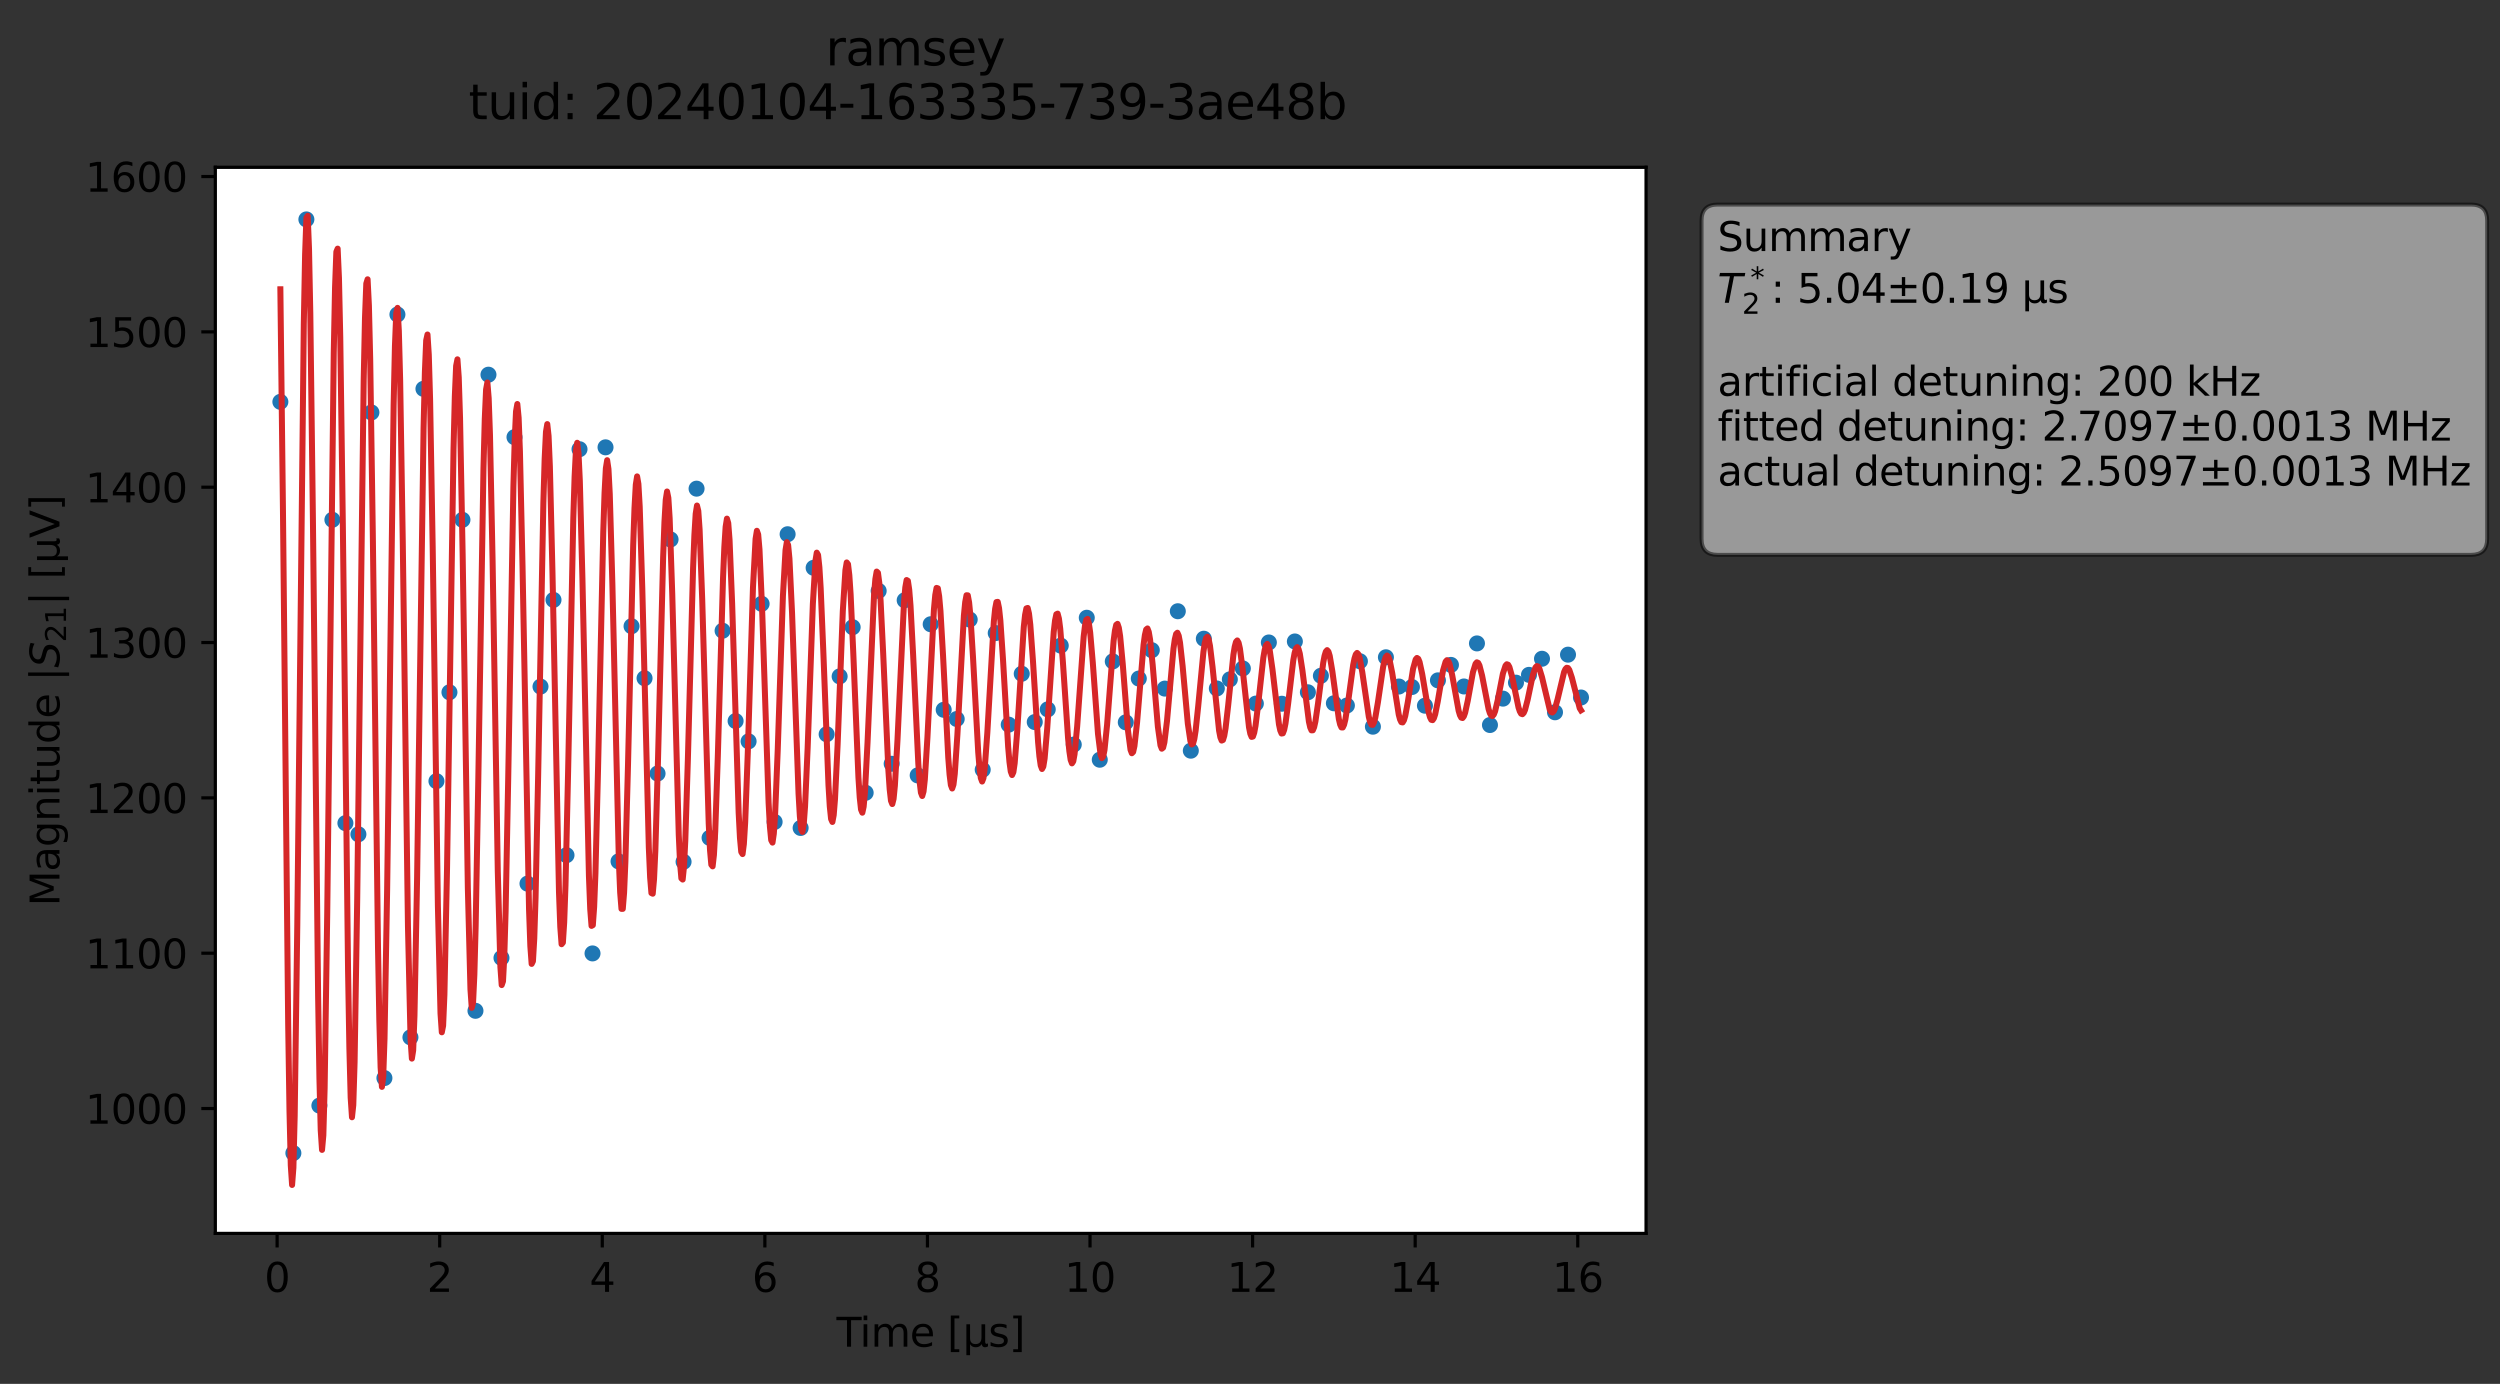 <?xml version="1.0" encoding="utf-8" standalone="no"?>
<!DOCTYPE svg PUBLIC "-//W3C//DTD SVG 1.1//EN"
  "http://www.w3.org/Graphics/SVG/1.1/DTD/svg11.dtd">
<svg xmlns:xlink="http://www.w3.org/1999/xlink" width="624.026pt" height="345.428pt" viewBox="0 0 624.026 345.428" xmlns="http://www.w3.org/2000/svg" version="1.1">
 <rect x="0" y="0" width="624.026" height="345.428" fill="#333333" stroke="none"/>
 <defs>
  <style type="text/css">*{stroke-linejoin: round; stroke-linecap: butt}</style>
 </defs>
 <g id="figure_1">
  <g id="patch_1">
   <path d="M 0 345.428 
L 624.026 345.428 
L 624.026 -0 
L 0 -0 
L 0 345.428 
z
" style="fill: none; opacity: 0"/>
  </g>
  <g id="axes_1">
   <g id="patch_2">
    <path d="M 53.75 307.872 
L 410.87 307.872 
L 410.87 41.76 
L 53.75 41.76 
z
" style="fill: #ffffff"/>
   </g>
   <g id="matplotlib.axis_1">
    <g id="xtick_1">
     <g id="line2d_1">
      <defs>
       <path id="m99782d165a" d="M 0 0 
L 0 3.5 
" style="stroke: #000000; stroke-width: 0.8"/>
      </defs>
      <g>
       <use xlink:href="#m99782d165a" x="69.171" y="307.872" style="stroke: #000000; stroke-width: 0.8"/>
      </g>
     </g>
     <g id="text_1">
      <!-- 0 -->
      <g transform="translate(65.99 322.47) scale(0.1 -0.1)">
       <defs>
        <path id="DejaVuSans-30" d="M 2034 4250 
Q 1547 4250 1301 3770 
Q 1056 3291 1056 2328 
Q 1056 1369 1301 889 
Q 1547 409 2034 409 
Q 2525 409 2770 889 
Q 3016 1369 3016 2328 
Q 3016 3291 2770 3770 
Q 2525 4250 2034 4250 
z
M 2034 4750 
Q 2819 4750 3233 4129 
Q 3647 3509 3647 2328 
Q 3647 1150 3233 529 
Q 2819 -91 2034 -91 
Q 1250 -91 836 529 
Q 422 1150 422 2328 
Q 422 3509 836 4129 
Q 1250 4750 2034 4750 
z
" transform="scale(0.016)"/>
       </defs>
       <use xlink:href="#DejaVuSans-30"/>
      </g>
     </g>
    </g>
    <g id="xtick_2">
     <g id="line2d_2">
      <g>
       <use xlink:href="#m99782d165a" x="109.753" y="307.872" style="stroke: #000000; stroke-width: 0.8"/>
      </g>
     </g>
     <g id="text_2">
      <!-- 2 -->
      <g transform="translate(106.572 322.47) scale(0.1 -0.1)">
       <defs>
        <path id="DejaVuSans-32" d="M 1228 531 
L 3431 531 
L 3431 0 
L 469 0 
L 469 531 
Q 828 903 1448 1529 
Q 2069 2156 2228 2338 
Q 2531 2678 2651 2914 
Q 2772 3150 2772 3378 
Q 2772 3750 2511 3984 
Q 2250 4219 1831 4219 
Q 1534 4219 1204 4116 
Q 875 4013 500 3803 
L 500 4441 
Q 881 4594 1212 4672 
Q 1544 4750 1819 4750 
Q 2544 4750 2975 4387 
Q 3406 4025 3406 3419 
Q 3406 3131 3298 2873 
Q 3191 2616 2906 2266 
Q 2828 2175 2409 1742 
Q 1991 1309 1228 531 
z
" transform="scale(0.016)"/>
       </defs>
       <use xlink:href="#DejaVuSans-32"/>
      </g>
     </g>
    </g>
    <g id="xtick_3">
     <g id="line2d_3">
      <g>
       <use xlink:href="#m99782d165a" x="150.335" y="307.872" style="stroke: #000000; stroke-width: 0.8"/>
      </g>
     </g>
     <g id="text_3">
      <!-- 4 -->
      <g transform="translate(147.153 322.47) scale(0.1 -0.1)">
       <defs>
        <path id="DejaVuSans-34" d="M 2419 4116 
L 825 1625 
L 2419 1625 
L 2419 4116 
z
M 2253 4666 
L 3047 4666 
L 3047 1625 
L 3713 1625 
L 3713 1100 
L 3047 1100 
L 3047 0 
L 2419 0 
L 2419 1100 
L 313 1100 
L 313 1709 
L 2253 4666 
z
" transform="scale(0.016)"/>
       </defs>
       <use xlink:href="#DejaVuSans-34"/>
      </g>
     </g>
    </g>
    <g id="xtick_4">
     <g id="line2d_4">
      <g>
       <use xlink:href="#m99782d165a" x="190.917" y="307.872" style="stroke: #000000; stroke-width: 0.8"/>
      </g>
     </g>
     <g id="text_4">
      <!-- 6 -->
      <g transform="translate(187.735 322.47) scale(0.1 -0.1)">
       <defs>
        <path id="DejaVuSans-36" d="M 2113 2584 
Q 1688 2584 1439 2293 
Q 1191 2003 1191 1497 
Q 1191 994 1439 701 
Q 1688 409 2113 409 
Q 2538 409 2786 701 
Q 3034 994 3034 1497 
Q 3034 2003 2786 2293 
Q 2538 2584 2113 2584 
z
M 3366 4563 
L 3366 3988 
Q 3128 4100 2886 4159 
Q 2644 4219 2406 4219 
Q 1781 4219 1451 3797 
Q 1122 3375 1075 2522 
Q 1259 2794 1537 2939 
Q 1816 3084 2150 3084 
Q 2853 3084 3261 2657 
Q 3669 2231 3669 1497 
Q 3669 778 3244 343 
Q 2819 -91 2113 -91 
Q 1303 -91 875 529 
Q 447 1150 447 2328 
Q 447 3434 972 4092 
Q 1497 4750 2381 4750 
Q 2619 4750 2861 4703 
Q 3103 4656 3366 4563 
z
" transform="scale(0.016)"/>
       </defs>
       <use xlink:href="#DejaVuSans-36"/>
      </g>
     </g>
    </g>
    <g id="xtick_5">
     <g id="line2d_5">
      <g>
       <use xlink:href="#m99782d165a" x="231.498" y="307.872" style="stroke: #000000; stroke-width: 0.8"/>
      </g>
     </g>
     <g id="text_5">
      <!-- 8 -->
      <g transform="translate(228.317 322.47) scale(0.1 -0.1)">
       <defs>
        <path id="DejaVuSans-38" d="M 2034 2216 
Q 1584 2216 1326 1975 
Q 1069 1734 1069 1313 
Q 1069 891 1326 650 
Q 1584 409 2034 409 
Q 2484 409 2743 651 
Q 3003 894 3003 1313 
Q 3003 1734 2745 1975 
Q 2488 2216 2034 2216 
z
M 1403 2484 
Q 997 2584 770 2862 
Q 544 3141 544 3541 
Q 544 4100 942 4425 
Q 1341 4750 2034 4750 
Q 2731 4750 3128 4425 
Q 3525 4100 3525 3541 
Q 3525 3141 3298 2862 
Q 3072 2584 2669 2484 
Q 3125 2378 3379 2068 
Q 3634 1759 3634 1313 
Q 3634 634 3220 271 
Q 2806 -91 2034 -91 
Q 1263 -91 848 271 
Q 434 634 434 1313 
Q 434 1759 690 2068 
Q 947 2378 1403 2484 
z
M 1172 3481 
Q 1172 3119 1398 2916 
Q 1625 2713 2034 2713 
Q 2441 2713 2670 2916 
Q 2900 3119 2900 3481 
Q 2900 3844 2670 4047 
Q 2441 4250 2034 4250 
Q 1625 4250 1398 4047 
Q 1172 3844 1172 3481 
z
" transform="scale(0.016)"/>
       </defs>
       <use xlink:href="#DejaVuSans-38"/>
      </g>
     </g>
    </g>
    <g id="xtick_6">
     <g id="line2d_6">
      <g>
       <use xlink:href="#m99782d165a" x="272.08" y="307.872" style="stroke: #000000; stroke-width: 0.8"/>
      </g>
     </g>
     <g id="text_6">
      <!-- 10 -->
      <g transform="translate(265.718 322.47) scale(0.1 -0.1)">
       <defs>
        <path id="DejaVuSans-31" d="M 794 531 
L 1825 531 
L 1825 4091 
L 703 3866 
L 703 4441 
L 1819 4666 
L 2450 4666 
L 2450 531 
L 3481 531 
L 3481 0 
L 794 0 
L 794 531 
z
" transform="scale(0.016)"/>
       </defs>
       <use xlink:href="#DejaVuSans-31"/>
       <use xlink:href="#DejaVuSans-30" x="63.623"/>
      </g>
     </g>
    </g>
    <g id="xtick_7">
     <g id="line2d_7">
      <g>
       <use xlink:href="#m99782d165a" x="312.662" y="307.872" style="stroke: #000000; stroke-width: 0.8"/>
      </g>
     </g>
     <g id="text_7">
      <!-- 12 -->
      <g transform="translate(306.3 322.47) scale(0.1 -0.1)">
       <use xlink:href="#DejaVuSans-31"/>
       <use xlink:href="#DejaVuSans-32" x="63.623"/>
      </g>
     </g>
    </g>
    <g id="xtick_8">
     <g id="line2d_8">
      <g>
       <use xlink:href="#m99782d165a" x="353.244" y="307.872" style="stroke: #000000; stroke-width: 0.8"/>
      </g>
     </g>
     <g id="text_8">
      <!-- 14 -->
      <g transform="translate(346.881 322.47) scale(0.1 -0.1)">
       <use xlink:href="#DejaVuSans-31"/>
       <use xlink:href="#DejaVuSans-34" x="63.623"/>
      </g>
     </g>
    </g>
    <g id="xtick_9">
     <g id="line2d_9">
      <g>
       <use xlink:href="#m99782d165a" x="393.826" y="307.872" style="stroke: #000000; stroke-width: 0.8"/>
      </g>
     </g>
     <g id="text_9">
      <!-- 16 -->
      <g transform="translate(387.463 322.47) scale(0.1 -0.1)">
       <use xlink:href="#DejaVuSans-31"/>
       <use xlink:href="#DejaVuSans-36" x="63.623"/>
      </g>
     </g>
    </g>
    <g id="text_10">
     <!-- Time [μs] -->
     <g transform="translate(208.8 336.149) scale(0.1 -0.1)">
      <defs>
       <path id="DejaVuSans-54" d="M -19 4666 
L 3928 4666 
L 3928 4134 
L 2272 4134 
L 2272 0 
L 1638 0 
L 1638 4134 
L -19 4134 
L -19 4666 
z
" transform="scale(0.016)"/>
       <path id="DejaVuSans-69" d="M 603 3500 
L 1178 3500 
L 1178 0 
L 603 0 
L 603 3500 
z
M 603 4863 
L 1178 4863 
L 1178 4134 
L 603 4134 
L 603 4863 
z
" transform="scale(0.016)"/>
       <path id="DejaVuSans-6d" d="M 3328 2828 
Q 3544 3216 3844 3400 
Q 4144 3584 4550 3584 
Q 5097 3584 5394 3201 
Q 5691 2819 5691 2113 
L 5691 0 
L 5113 0 
L 5113 2094 
Q 5113 2597 4934 2840 
Q 4756 3084 4391 3084 
Q 3944 3084 3684 2787 
Q 3425 2491 3425 1978 
L 3425 0 
L 2847 0 
L 2847 2094 
Q 2847 2600 2669 2842 
Q 2491 3084 2119 3084 
Q 1678 3084 1418 2786 
Q 1159 2488 1159 1978 
L 1159 0 
L 581 0 
L 581 3500 
L 1159 3500 
L 1159 2956 
Q 1356 3278 1631 3431 
Q 1906 3584 2284 3584 
Q 2666 3584 2933 3390 
Q 3200 3197 3328 2828 
z
" transform="scale(0.016)"/>
       <path id="DejaVuSans-65" d="M 3597 1894 
L 3597 1613 
L 953 1613 
Q 991 1019 1311 708 
Q 1631 397 2203 397 
Q 2534 397 2845 478 
Q 3156 559 3463 722 
L 3463 178 
Q 3153 47 2828 -22 
Q 2503 -91 2169 -91 
Q 1331 -91 842 396 
Q 353 884 353 1716 
Q 353 2575 817 3079 
Q 1281 3584 2069 3584 
Q 2775 3584 3186 3129 
Q 3597 2675 3597 1894 
z
M 3022 2063 
Q 3016 2534 2758 2815 
Q 2500 3097 2075 3097 
Q 1594 3097 1305 2825 
Q 1016 2553 972 2059 
L 3022 2063 
z
" transform="scale(0.016)"/>
       <path id="DejaVuSans-20" transform="scale(0.016)"/>
       <path id="DejaVuSans-5b" d="M 550 4863 
L 1875 4863 
L 1875 4416 
L 1125 4416 
L 1125 -397 
L 1875 -397 
L 1875 -844 
L 550 -844 
L 550 4863 
z
" transform="scale(0.016)"/>
       <path id="DejaVuSans-3bc" d="M 544 -1331 
L 544 3500 
L 1119 3500 
L 1119 1325 
Q 1119 872 1334 640 
Q 1550 409 1972 409 
Q 2434 409 2667 671 
Q 2900 934 2900 1459 
L 2900 3500 
L 3475 3500 
L 3475 806 
Q 3475 619 3529 530 
Q 3584 441 3700 441 
Q 3728 441 3778 458 
Q 3828 475 3916 513 
L 3916 50 
Q 3788 -22 3673 -56 
Q 3559 -91 3450 -91 
Q 3234 -91 3106 31 
Q 2978 153 2931 403 
Q 2775 156 2548 32 
Q 2322 -91 2016 -91 
Q 1697 -91 1473 31 
Q 1250 153 1119 397 
L 1119 -1331 
L 544 -1331 
z
" transform="scale(0.016)"/>
       <path id="DejaVuSans-73" d="M 2834 3397 
L 2834 2853 
Q 2591 2978 2328 3040 
Q 2066 3103 1784 3103 
Q 1356 3103 1142 2972 
Q 928 2841 928 2578 
Q 928 2378 1081 2264 
Q 1234 2150 1697 2047 
L 1894 2003 
Q 2506 1872 2764 1633 
Q 3022 1394 3022 966 
Q 3022 478 2636 193 
Q 2250 -91 1575 -91 
Q 1294 -91 989 -36 
Q 684 19 347 128 
L 347 722 
Q 666 556 975 473 
Q 1284 391 1588 391 
Q 1994 391 2212 530 
Q 2431 669 2431 922 
Q 2431 1156 2273 1281 
Q 2116 1406 1581 1522 
L 1381 1569 
Q 847 1681 609 1914 
Q 372 2147 372 2553 
Q 372 3047 722 3315 
Q 1072 3584 1716 3584 
Q 2034 3584 2315 3537 
Q 2597 3491 2834 3397 
z
" transform="scale(0.016)"/>
       <path id="DejaVuSans-5d" d="M 1947 4863 
L 1947 -844 
L 622 -844 
L 622 -397 
L 1369 -397 
L 1369 4416 
L 622 4416 
L 622 4863 
L 1947 4863 
z
" transform="scale(0.016)"/>
      </defs>
      <use xlink:href="#DejaVuSans-54"/>
      <use xlink:href="#DejaVuSans-69" x="57.959"/>
      <use xlink:href="#DejaVuSans-6d" x="85.742"/>
      <use xlink:href="#DejaVuSans-65" x="183.154"/>
      <use xlink:href="#DejaVuSans-20" x="244.678"/>
      <use xlink:href="#DejaVuSans-5b" x="276.465"/>
      <use xlink:href="#DejaVuSans-3bc" x="315.479"/>
      <use xlink:href="#DejaVuSans-73" x="379.102"/>
      <use xlink:href="#DejaVuSans-5d" x="431.201"/>
     </g>
    </g>
   </g>
   <g id="matplotlib.axis_2">
    <g id="ytick_1">
     <g id="line2d_10">
      <defs>
       <path id="m25437060c1" d="M 0 0 
L -3.5 0 
" style="stroke: #000000; stroke-width: 0.8"/>
      </defs>
      <g>
       <use xlink:href="#m25437060c1" x="53.75" y="276.7" style="stroke: #000000; stroke-width: 0.8"/>
      </g>
     </g>
     <g id="text_11">
      <!-- 1000 -->
      <g transform="translate(21.3 280.499) scale(0.1 -0.1)">
       <use xlink:href="#DejaVuSans-31"/>
       <use xlink:href="#DejaVuSans-30" x="63.623"/>
       <use xlink:href="#DejaVuSans-30" x="127.246"/>
       <use xlink:href="#DejaVuSans-30" x="190.869"/>
      </g>
     </g>
    </g>
    <g id="ytick_2">
     <g id="line2d_11">
      <g>
       <use xlink:href="#m25437060c1" x="53.75" y="237.927" style="stroke: #000000; stroke-width: 0.8"/>
      </g>
     </g>
     <g id="text_12">
      <!-- 1100 -->
      <g transform="translate(21.3 241.727) scale(0.1 -0.1)">
       <use xlink:href="#DejaVuSans-31"/>
       <use xlink:href="#DejaVuSans-31" x="63.623"/>
       <use xlink:href="#DejaVuSans-30" x="127.246"/>
       <use xlink:href="#DejaVuSans-30" x="190.869"/>
      </g>
     </g>
    </g>
    <g id="ytick_3">
     <g id="line2d_12">
      <g>
       <use xlink:href="#m25437060c1" x="53.75" y="199.155" style="stroke: #000000; stroke-width: 0.8"/>
      </g>
     </g>
     <g id="text_13">
      <!-- 1200 -->
      <g transform="translate(21.3 202.954) scale(0.1 -0.1)">
       <use xlink:href="#DejaVuSans-31"/>
       <use xlink:href="#DejaVuSans-32" x="63.623"/>
       <use xlink:href="#DejaVuSans-30" x="127.246"/>
       <use xlink:href="#DejaVuSans-30" x="190.869"/>
      </g>
     </g>
    </g>
    <g id="ytick_4">
     <g id="line2d_13">
      <g>
       <use xlink:href="#m25437060c1" x="53.75" y="160.382" style="stroke: #000000; stroke-width: 0.8"/>
      </g>
     </g>
     <g id="text_14">
      <!-- 1300 -->
      <g transform="translate(21.3 164.182) scale(0.1 -0.1)">
       <defs>
        <path id="DejaVuSans-33" d="M 2597 2516 
Q 3050 2419 3304 2112 
Q 3559 1806 3559 1356 
Q 3559 666 3084 287 
Q 2609 -91 1734 -91 
Q 1441 -91 1130 -33 
Q 819 25 488 141 
L 488 750 
Q 750 597 1062 519 
Q 1375 441 1716 441 
Q 2309 441 2620 675 
Q 2931 909 2931 1356 
Q 2931 1769 2642 2001 
Q 2353 2234 1838 2234 
L 1294 2234 
L 1294 2753 
L 1863 2753 
Q 2328 2753 2575 2939 
Q 2822 3125 2822 3475 
Q 2822 3834 2567 4026 
Q 2313 4219 1838 4219 
Q 1578 4219 1281 4162 
Q 984 4106 628 3988 
L 628 4550 
Q 988 4650 1302 4700 
Q 1616 4750 1894 4750 
Q 2613 4750 3031 4423 
Q 3450 4097 3450 3541 
Q 3450 3153 3228 2886 
Q 3006 2619 2597 2516 
z
" transform="scale(0.016)"/>
       </defs>
       <use xlink:href="#DejaVuSans-31"/>
       <use xlink:href="#DejaVuSans-33" x="63.623"/>
       <use xlink:href="#DejaVuSans-30" x="127.246"/>
       <use xlink:href="#DejaVuSans-30" x="190.869"/>
      </g>
     </g>
    </g>
    <g id="ytick_5">
     <g id="line2d_14">
      <g>
       <use xlink:href="#m25437060c1" x="53.75" y="121.61" style="stroke: #000000; stroke-width: 0.8"/>
      </g>
     </g>
     <g id="text_15">
      <!-- 1400 -->
      <g transform="translate(21.3 125.409) scale(0.1 -0.1)">
       <use xlink:href="#DejaVuSans-31"/>
       <use xlink:href="#DejaVuSans-34" x="63.623"/>
       <use xlink:href="#DejaVuSans-30" x="127.246"/>
       <use xlink:href="#DejaVuSans-30" x="190.869"/>
      </g>
     </g>
    </g>
    <g id="ytick_6">
     <g id="line2d_15">
      <g>
       <use xlink:href="#m25437060c1" x="53.75" y="82.837" style="stroke: #000000; stroke-width: 0.8"/>
      </g>
     </g>
     <g id="text_16">
      <!-- 1500 -->
      <g transform="translate(21.3 86.637) scale(0.1 -0.1)">
       <defs>
        <path id="DejaVuSans-35" d="M 691 4666 
L 3169 4666 
L 3169 4134 
L 1269 4134 
L 1269 2991 
Q 1406 3038 1543 3061 
Q 1681 3084 1819 3084 
Q 2600 3084 3056 2656 
Q 3513 2228 3513 1497 
Q 3513 744 3044 326 
Q 2575 -91 1722 -91 
Q 1428 -91 1123 -41 
Q 819 9 494 109 
L 494 744 
Q 775 591 1075 516 
Q 1375 441 1709 441 
Q 2250 441 2565 725 
Q 2881 1009 2881 1497 
Q 2881 1984 2565 2268 
Q 2250 2553 1709 2553 
Q 1456 2553 1204 2497 
Q 953 2441 691 2322 
L 691 4666 
z
" transform="scale(0.016)"/>
       </defs>
       <use xlink:href="#DejaVuSans-31"/>
       <use xlink:href="#DejaVuSans-35" x="63.623"/>
       <use xlink:href="#DejaVuSans-30" x="127.246"/>
       <use xlink:href="#DejaVuSans-30" x="190.869"/>
      </g>
     </g>
    </g>
    <g id="ytick_7">
     <g id="line2d_16">
      <g>
       <use xlink:href="#m25437060c1" x="53.75" y="44.065" style="stroke: #000000; stroke-width: 0.8"/>
      </g>
     </g>
     <g id="text_17">
      <!-- 1600 -->
      <g transform="translate(21.3 47.864) scale(0.1 -0.1)">
       <use xlink:href="#DejaVuSans-31"/>
       <use xlink:href="#DejaVuSans-36" x="63.623"/>
       <use xlink:href="#DejaVuSans-30" x="127.246"/>
       <use xlink:href="#DejaVuSans-30" x="190.869"/>
      </g>
     </g>
    </g>
    <g id="text_18">
     <!-- Magnitude |$S_{21}|$ [μV] -->
     <g transform="translate(14.9 226.166) rotate(-90) scale(0.1 -0.1)">
      <defs>
       <path id="DejaVuSans-4d" d="M 628 4666 
L 1569 4666 
L 2759 1491 
L 3956 4666 
L 4897 4666 
L 4897 0 
L 4281 0 
L 4281 4097 
L 3078 897 
L 2444 897 
L 1241 4097 
L 1241 0 
L 628 0 
L 628 4666 
z
" transform="scale(0.016)"/>
       <path id="DejaVuSans-61" d="M 2194 1759 
Q 1497 1759 1228 1600 
Q 959 1441 959 1056 
Q 959 750 1161 570 
Q 1363 391 1709 391 
Q 2188 391 2477 730 
Q 2766 1069 2766 1631 
L 2766 1759 
L 2194 1759 
z
M 3341 1997 
L 3341 0 
L 2766 0 
L 2766 531 
Q 2569 213 2275 61 
Q 1981 -91 1556 -91 
Q 1019 -91 701 211 
Q 384 513 384 1019 
Q 384 1609 779 1909 
Q 1175 2209 1959 2209 
L 2766 2209 
L 2766 2266 
Q 2766 2663 2505 2880 
Q 2244 3097 1772 3097 
Q 1472 3097 1187 3025 
Q 903 2953 641 2809 
L 641 3341 
Q 956 3463 1253 3523 
Q 1550 3584 1831 3584 
Q 2591 3584 2966 3190 
Q 3341 2797 3341 1997 
z
" transform="scale(0.016)"/>
       <path id="DejaVuSans-67" d="M 2906 1791 
Q 2906 2416 2648 2759 
Q 2391 3103 1925 3103 
Q 1463 3103 1205 2759 
Q 947 2416 947 1791 
Q 947 1169 1205 825 
Q 1463 481 1925 481 
Q 2391 481 2648 825 
Q 2906 1169 2906 1791 
z
M 3481 434 
Q 3481 -459 3084 -895 
Q 2688 -1331 1869 -1331 
Q 1566 -1331 1297 -1286 
Q 1028 -1241 775 -1147 
L 775 -588 
Q 1028 -725 1275 -790 
Q 1522 -856 1778 -856 
Q 2344 -856 2625 -561 
Q 2906 -266 2906 331 
L 2906 616 
Q 2728 306 2450 153 
Q 2172 0 1784 0 
Q 1141 0 747 490 
Q 353 981 353 1791 
Q 353 2603 747 3093 
Q 1141 3584 1784 3584 
Q 2172 3584 2450 3431 
Q 2728 3278 2906 2969 
L 2906 3500 
L 3481 3500 
L 3481 434 
z
" transform="scale(0.016)"/>
       <path id="DejaVuSans-6e" d="M 3513 2113 
L 3513 0 
L 2938 0 
L 2938 2094 
Q 2938 2591 2744 2837 
Q 2550 3084 2163 3084 
Q 1697 3084 1428 2787 
Q 1159 2491 1159 1978 
L 1159 0 
L 581 0 
L 581 3500 
L 1159 3500 
L 1159 2956 
Q 1366 3272 1645 3428 
Q 1925 3584 2291 3584 
Q 2894 3584 3203 3211 
Q 3513 2838 3513 2113 
z
" transform="scale(0.016)"/>
       <path id="DejaVuSans-74" d="M 1172 4494 
L 1172 3500 
L 2356 3500 
L 2356 3053 
L 1172 3053 
L 1172 1153 
Q 1172 725 1289 603 
Q 1406 481 1766 481 
L 2356 481 
L 2356 0 
L 1766 0 
Q 1100 0 847 248 
Q 594 497 594 1153 
L 594 3053 
L 172 3053 
L 172 3500 
L 594 3500 
L 594 4494 
L 1172 4494 
z
" transform="scale(0.016)"/>
       <path id="DejaVuSans-75" d="M 544 1381 
L 544 3500 
L 1119 3500 
L 1119 1403 
Q 1119 906 1312 657 
Q 1506 409 1894 409 
Q 2359 409 2629 706 
Q 2900 1003 2900 1516 
L 2900 3500 
L 3475 3500 
L 3475 0 
L 2900 0 
L 2900 538 
Q 2691 219 2414 64 
Q 2138 -91 1772 -91 
Q 1169 -91 856 284 
Q 544 659 544 1381 
z
M 1991 3584 
L 1991 3584 
z
" transform="scale(0.016)"/>
       <path id="DejaVuSans-64" d="M 2906 2969 
L 2906 4863 
L 3481 4863 
L 3481 0 
L 2906 0 
L 2906 525 
Q 2725 213 2448 61 
Q 2172 -91 1784 -91 
Q 1150 -91 751 415 
Q 353 922 353 1747 
Q 353 2572 751 3078 
Q 1150 3584 1784 3584 
Q 2172 3584 2448 3432 
Q 2725 3281 2906 2969 
z
M 947 1747 
Q 947 1113 1208 752 
Q 1469 391 1925 391 
Q 2381 391 2643 752 
Q 2906 1113 2906 1747 
Q 2906 2381 2643 2742 
Q 2381 3103 1925 3103 
Q 1469 3103 1208 2742 
Q 947 2381 947 1747 
z
" transform="scale(0.016)"/>
       <path id="DejaVuSans-7c" d="M 1344 4891 
L 1344 -1509 
L 813 -1509 
L 813 4891 
L 1344 4891 
z
" transform="scale(0.016)"/>
       <path id="DejaVuSans-Oblique-53" d="M 3859 4513 
L 3738 3897 
Q 3422 4066 3111 4152 
Q 2800 4238 2509 4238 
Q 1944 4238 1609 3991 
Q 1275 3744 1275 3334 
Q 1275 3109 1398 2989 
Q 1522 2869 2034 2731 
L 2413 2638 
Q 3053 2472 3303 2217 
Q 3553 1963 3553 1503 
Q 3553 797 2998 353 
Q 2444 -91 1538 -91 
Q 1166 -91 791 -17 
Q 416 56 38 206 
L 166 856 
Q 513 641 861 531 
Q 1209 422 1556 422 
Q 2147 422 2503 684 
Q 2859 947 2859 1369 
Q 2859 1650 2717 1795 
Q 2575 1941 2106 2059 
L 1728 2156 
Q 1081 2325 845 2545 
Q 609 2766 609 3163 
Q 609 3859 1145 4304 
Q 1681 4750 2541 4750 
Q 2875 4750 3203 4690 
Q 3531 4631 3859 4513 
z
" transform="scale(0.016)"/>
       <path id="DejaVuSans-56" d="M 1831 0 
L 50 4666 
L 709 4666 
L 2188 738 
L 3669 4666 
L 4325 4666 
L 2547 0 
L 1831 0 
z
" transform="scale(0.016)"/>
      </defs>
      <use xlink:href="#DejaVuSans-4d" transform="translate(0 0.578)"/>
      <use xlink:href="#DejaVuSans-61" transform="translate(86.279 0.578)"/>
      <use xlink:href="#DejaVuSans-67" transform="translate(147.559 0.578)"/>
      <use xlink:href="#DejaVuSans-6e" transform="translate(211.035 0.578)"/>
      <use xlink:href="#DejaVuSans-69" transform="translate(274.414 0.578)"/>
      <use xlink:href="#DejaVuSans-74" transform="translate(302.197 0.578)"/>
      <use xlink:href="#DejaVuSans-75" transform="translate(341.406 0.578)"/>
      <use xlink:href="#DejaVuSans-64" transform="translate(404.785 0.578)"/>
      <use xlink:href="#DejaVuSans-65" transform="translate(468.262 0.578)"/>
      <use xlink:href="#DejaVuSans-20" transform="translate(529.785 0.578)"/>
      <use xlink:href="#DejaVuSans-7c" transform="translate(561.572 0.578)"/>
      <use xlink:href="#DejaVuSans-Oblique-53" transform="translate(595.264 0.578)"/>
      <use xlink:href="#DejaVuSans-32" transform="translate(658.74 -15.828) scale(0.7)"/>
      <use xlink:href="#DejaVuSans-31" transform="translate(703.276 -15.828) scale(0.7)"/>
      <use xlink:href="#DejaVuSans-7c" transform="translate(750.547 0.578)"/>
      <use xlink:href="#DejaVuSans-20" transform="translate(784.238 0.578)"/>
      <use xlink:href="#DejaVuSans-5b" transform="translate(816.025 0.578)"/>
      <use xlink:href="#DejaVuSans-3bc" transform="translate(855.039 0.578)"/>
      <use xlink:href="#DejaVuSans-56" transform="translate(918.662 0.578)"/>
      <use xlink:href="#DejaVuSans-5d" transform="translate(987.07 0.578)"/>
     </g>
    </g>
   </g>
   <g id="line2d_17">
    <defs>
     <path id="m5f82c9dcc5" d="M 0 1.5 
C 0.398 1.5 0.779 1.342 1.061 1.061 
C 1.342 0.779 1.5 0.398 1.5 0 
C 1.5 -0.398 1.342 -0.779 1.061 -1.061 
C 0.779 -1.342 0.398 -1.5 0 -1.5 
C -0.398 -1.5 -0.779 -1.342 -1.061 -1.061 
C -1.342 -0.779 -1.5 -0.398 -1.5 0 
C -1.5 0.398 -1.342 0.779 -1.061 1.061 
C -0.779 1.342 -0.398 1.5 0 1.5 
z
" style="stroke: #1f77b4"/>
    </defs>
    <g clip-path="url(#p330e702e69)">
     <use xlink:href="#m5f82c9dcc5" x="69.983" y="100.304" style="fill: #1f77b4; stroke: #1f77b4"/>
     <use xlink:href="#m5f82c9dcc5" x="73.229" y="287.826" style="fill: #1f77b4; stroke: #1f77b4"/>
     <use xlink:href="#m5f82c9dcc5" x="76.476" y="54.769" style="fill: #1f77b4; stroke: #1f77b4"/>
     <use xlink:href="#m5f82c9dcc5" x="79.722" y="275.968" style="fill: #1f77b4; stroke: #1f77b4"/>
     <use xlink:href="#m5f82c9dcc5" x="82.969" y="129.742" style="fill: #1f77b4; stroke: #1f77b4"/>
     <use xlink:href="#m5f82c9dcc5" x="86.215" y="205.462" style="fill: #1f77b4; stroke: #1f77b4"/>
     <use xlink:href="#m5f82c9dcc5" x="89.462" y="208.248" style="fill: #1f77b4; stroke: #1f77b4"/>
     <use xlink:href="#m5f82c9dcc5" x="92.709" y="102.953" style="fill: #1f77b4; stroke: #1f77b4"/>
     <use xlink:href="#m5f82c9dcc5" x="95.955" y="269.099" style="fill: #1f77b4; stroke: #1f77b4"/>
     <use xlink:href="#m5f82c9dcc5" x="99.202" y="78.501" style="fill: #1f77b4; stroke: #1f77b4"/>
     <use xlink:href="#m5f82c9dcc5" x="102.448" y="258.934" style="fill: #1f77b4; stroke: #1f77b4"/>
     <use xlink:href="#m5f82c9dcc5" x="105.695" y="97.057" style="fill: #1f77b4; stroke: #1f77b4"/>
     <use xlink:href="#m5f82c9dcc5" x="108.941" y="194.984" style="fill: #1f77b4; stroke: #1f77b4"/>
     <use xlink:href="#m5f82c9dcc5" x="112.188" y="172.802" style="fill: #1f77b4; stroke: #1f77b4"/>
     <use xlink:href="#m5f82c9dcc5" x="115.434" y="129.756" style="fill: #1f77b4; stroke: #1f77b4"/>
     <use xlink:href="#m5f82c9dcc5" x="118.681" y="252.308" style="fill: #1f77b4; stroke: #1f77b4"/>
     <use xlink:href="#m5f82c9dcc5" x="121.927" y="93.528" style="fill: #1f77b4; stroke: #1f77b4"/>
     <use xlink:href="#m5f82c9dcc5" x="125.174" y="239.109" style="fill: #1f77b4; stroke: #1f77b4"/>
     <use xlink:href="#m5f82c9dcc5" x="128.421" y="109.121" style="fill: #1f77b4; stroke: #1f77b4"/>
     <use xlink:href="#m5f82c9dcc5" x="131.667" y="220.564" style="fill: #1f77b4; stroke: #1f77b4"/>
     <use xlink:href="#m5f82c9dcc5" x="134.914" y="171.381" style="fill: #1f77b4; stroke: #1f77b4"/>
     <use xlink:href="#m5f82c9dcc5" x="138.16" y="149.74" style="fill: #1f77b4; stroke: #1f77b4"/>
     <use xlink:href="#m5f82c9dcc5" x="141.407" y="213.462" style="fill: #1f77b4; stroke: #1f77b4"/>
     <use xlink:href="#m5f82c9dcc5" x="144.653" y="112.128" style="fill: #1f77b4; stroke: #1f77b4"/>
     <use xlink:href="#m5f82c9dcc5" x="147.9" y="237.984" style="fill: #1f77b4; stroke: #1f77b4"/>
     <use xlink:href="#m5f82c9dcc5" x="151.146" y="111.657" style="fill: #1f77b4; stroke: #1f77b4"/>
     <use xlink:href="#m5f82c9dcc5" x="154.393" y="215.007" style="fill: #1f77b4; stroke: #1f77b4"/>
     <use xlink:href="#m5f82c9dcc5" x="157.639" y="156.312" style="fill: #1f77b4; stroke: #1f77b4"/>
     <use xlink:href="#m5f82c9dcc5" x="160.886" y="169.295" style="fill: #1f77b4; stroke: #1f77b4"/>
     <use xlink:href="#m5f82c9dcc5" x="164.133" y="193.084" style="fill: #1f77b4; stroke: #1f77b4"/>
     <use xlink:href="#m5f82c9dcc5" x="167.379" y="134.653" style="fill: #1f77b4; stroke: #1f77b4"/>
     <use xlink:href="#m5f82c9dcc5" x="170.626" y="215.11" style="fill: #1f77b4; stroke: #1f77b4"/>
     <use xlink:href="#m5f82c9dcc5" x="173.872" y="121.975" style="fill: #1f77b4; stroke: #1f77b4"/>
     <use xlink:href="#m5f82c9dcc5" x="177.119" y="209.136" style="fill: #1f77b4; stroke: #1f77b4"/>
     <use xlink:href="#m5f82c9dcc5" x="180.365" y="157.437" style="fill: #1f77b4; stroke: #1f77b4"/>
     <use xlink:href="#m5f82c9dcc5" x="183.612" y="179.977" style="fill: #1f77b4; stroke: #1f77b4"/>
     <use xlink:href="#m5f82c9dcc5" x="186.858" y="185.048" style="fill: #1f77b4; stroke: #1f77b4"/>
     <use xlink:href="#m5f82c9dcc5" x="190.105" y="150.722" style="fill: #1f77b4; stroke: #1f77b4"/>
     <use xlink:href="#m5f82c9dcc5" x="193.351" y="205.161" style="fill: #1f77b4; stroke: #1f77b4"/>
     <use xlink:href="#m5f82c9dcc5" x="196.598" y="133.351" style="fill: #1f77b4; stroke: #1f77b4"/>
     <use xlink:href="#m5f82c9dcc5" x="199.845" y="206.667" style="fill: #1f77b4; stroke: #1f77b4"/>
     <use xlink:href="#m5f82c9dcc5" x="203.091" y="141.733" style="fill: #1f77b4; stroke: #1f77b4"/>
     <use xlink:href="#m5f82c9dcc5" x="206.338" y="183.275" style="fill: #1f77b4; stroke: #1f77b4"/>
     <use xlink:href="#m5f82c9dcc5" x="209.584" y="168.838" style="fill: #1f77b4; stroke: #1f77b4"/>
     <use xlink:href="#m5f82c9dcc5" x="212.831" y="156.559" style="fill: #1f77b4; stroke: #1f77b4"/>
     <use xlink:href="#m5f82c9dcc5" x="216.077" y="197.888" style="fill: #1f77b4; stroke: #1f77b4"/>
     <use xlink:href="#m5f82c9dcc5" x="219.324" y="147.495" style="fill: #1f77b4; stroke: #1f77b4"/>
     <use xlink:href="#m5f82c9dcc5" x="222.57" y="190.648" style="fill: #1f77b4; stroke: #1f77b4"/>
     <use xlink:href="#m5f82c9dcc5" x="225.817" y="149.838" style="fill: #1f77b4; stroke: #1f77b4"/>
     <use xlink:href="#m5f82c9dcc5" x="229.063" y="193.548" style="fill: #1f77b4; stroke: #1f77b4"/>
     <use xlink:href="#m5f82c9dcc5" x="232.31" y="155.819" style="fill: #1f77b4; stroke: #1f77b4"/>
     <use xlink:href="#m5f82c9dcc5" x="235.557" y="177.174" style="fill: #1f77b4; stroke: #1f77b4"/>
     <use xlink:href="#m5f82c9dcc5" x="238.803" y="179.47" style="fill: #1f77b4; stroke: #1f77b4"/>
     <use xlink:href="#m5f82c9dcc5" x="242.05" y="154.648" style="fill: #1f77b4; stroke: #1f77b4"/>
     <use xlink:href="#m5f82c9dcc5" x="245.296" y="192.126" style="fill: #1f77b4; stroke: #1f77b4"/>
     <use xlink:href="#m5f82c9dcc5" x="248.543" y="158.021" style="fill: #1f77b4; stroke: #1f77b4"/>
     <use xlink:href="#m5f82c9dcc5" x="251.789" y="180.882" style="fill: #1f77b4; stroke: #1f77b4"/>
     <use xlink:href="#m5f82c9dcc5" x="255.036" y="168.179" style="fill: #1f77b4; stroke: #1f77b4"/>
     <use xlink:href="#m5f82c9dcc5" x="258.282" y="180.232" style="fill: #1f77b4; stroke: #1f77b4"/>
     <use xlink:href="#m5f82c9dcc5" x="261.529" y="177.069" style="fill: #1f77b4; stroke: #1f77b4"/>
     <use xlink:href="#m5f82c9dcc5" x="264.775" y="161.155" style="fill: #1f77b4; stroke: #1f77b4"/>
     <use xlink:href="#m5f82c9dcc5" x="268.022" y="185.855" style="fill: #1f77b4; stroke: #1f77b4"/>
     <use xlink:href="#m5f82c9dcc5" x="271.269" y="154.196" style="fill: #1f77b4; stroke: #1f77b4"/>
     <use xlink:href="#m5f82c9dcc5" x="274.515" y="189.635" style="fill: #1f77b4; stroke: #1f77b4"/>
     <use xlink:href="#m5f82c9dcc5" x="277.762" y="165.09" style="fill: #1f77b4; stroke: #1f77b4"/>
     <use xlink:href="#m5f82c9dcc5" x="281.008" y="180.297" style="fill: #1f77b4; stroke: #1f77b4"/>
     <use xlink:href="#m5f82c9dcc5" x="284.255" y="169.375" style="fill: #1f77b4; stroke: #1f77b4"/>
     <use xlink:href="#m5f82c9dcc5" x="287.501" y="162.297" style="fill: #1f77b4; stroke: #1f77b4"/>
     <use xlink:href="#m5f82c9dcc5" x="290.748" y="171.882" style="fill: #1f77b4; stroke: #1f77b4"/>
     <use xlink:href="#m5f82c9dcc5" x="293.994" y="152.571" style="fill: #1f77b4; stroke: #1f77b4"/>
     <use xlink:href="#m5f82c9dcc5" x="297.241" y="187.379" style="fill: #1f77b4; stroke: #1f77b4"/>
     <use xlink:href="#m5f82c9dcc5" x="300.487" y="159.431" style="fill: #1f77b4; stroke: #1f77b4"/>
     <use xlink:href="#m5f82c9dcc5" x="303.734" y="171.848" style="fill: #1f77b4; stroke: #1f77b4"/>
     <use xlink:href="#m5f82c9dcc5" x="306.981" y="169.58" style="fill: #1f77b4; stroke: #1f77b4"/>
     <use xlink:href="#m5f82c9dcc5" x="310.227" y="166.852" style="fill: #1f77b4; stroke: #1f77b4"/>
     <use xlink:href="#m5f82c9dcc5" x="313.474" y="175.624" style="fill: #1f77b4; stroke: #1f77b4"/>
     <use xlink:href="#m5f82c9dcc5" x="316.72" y="160.368" style="fill: #1f77b4; stroke: #1f77b4"/>
     <use xlink:href="#m5f82c9dcc5" x="319.967" y="175.663" style="fill: #1f77b4; stroke: #1f77b4"/>
     <use xlink:href="#m5f82c9dcc5" x="323.213" y="160.118" style="fill: #1f77b4; stroke: #1f77b4"/>
     <use xlink:href="#m5f82c9dcc5" x="326.46" y="172.8" style="fill: #1f77b4; stroke: #1f77b4"/>
     <use xlink:href="#m5f82c9dcc5" x="329.706" y="168.679" style="fill: #1f77b4; stroke: #1f77b4"/>
     <use xlink:href="#m5f82c9dcc5" x="332.953" y="175.546" style="fill: #1f77b4; stroke: #1f77b4"/>
     <use xlink:href="#m5f82c9dcc5" x="336.199" y="176.106" style="fill: #1f77b4; stroke: #1f77b4"/>
     <use xlink:href="#m5f82c9dcc5" x="339.446" y="165.048" style="fill: #1f77b4; stroke: #1f77b4"/>
     <use xlink:href="#m5f82c9dcc5" x="342.693" y="181.389" style="fill: #1f77b4; stroke: #1f77b4"/>
     <use xlink:href="#m5f82c9dcc5" x="345.939" y="164.064" style="fill: #1f77b4; stroke: #1f77b4"/>
     <use xlink:href="#m5f82c9dcc5" x="349.186" y="171.366" style="fill: #1f77b4; stroke: #1f77b4"/>
     <use xlink:href="#m5f82c9dcc5" x="352.432" y="171.488" style="fill: #1f77b4; stroke: #1f77b4"/>
     <use xlink:href="#m5f82c9dcc5" x="355.679" y="176.148" style="fill: #1f77b4; stroke: #1f77b4"/>
     <use xlink:href="#m5f82c9dcc5" x="358.925" y="169.825" style="fill: #1f77b4; stroke: #1f77b4"/>
     <use xlink:href="#m5f82c9dcc5" x="362.172" y="165.966" style="fill: #1f77b4; stroke: #1f77b4"/>
     <use xlink:href="#m5f82c9dcc5" x="365.418" y="171.35" style="fill: #1f77b4; stroke: #1f77b4"/>
     <use xlink:href="#m5f82c9dcc5" x="368.665" y="160.604" style="fill: #1f77b4; stroke: #1f77b4"/>
     <use xlink:href="#m5f82c9dcc5" x="371.911" y="180.972" style="fill: #1f77b4; stroke: #1f77b4"/>
     <use xlink:href="#m5f82c9dcc5" x="375.158" y="174.387" style="fill: #1f77b4; stroke: #1f77b4"/>
     <use xlink:href="#m5f82c9dcc5" x="378.405" y="170.401" style="fill: #1f77b4; stroke: #1f77b4"/>
     <use xlink:href="#m5f82c9dcc5" x="381.651" y="168.453" style="fill: #1f77b4; stroke: #1f77b4"/>
     <use xlink:href="#m5f82c9dcc5" x="384.898" y="164.435" style="fill: #1f77b4; stroke: #1f77b4"/>
     <use xlink:href="#m5f82c9dcc5" x="388.144" y="177.794" style="fill: #1f77b4; stroke: #1f77b4"/>
     <use xlink:href="#m5f82c9dcc5" x="391.391" y="163.412" style="fill: #1f77b4; stroke: #1f77b4"/>
     <use xlink:href="#m5f82c9dcc5" x="394.637" y="174.103" style="fill: #1f77b4; stroke: #1f77b4"/>
    </g>
   </g>
   <g id="line2d_18">
    <path d="M 69.983 72.207 
L 70.633 127.834 
L 71.933 255.639 
L 72.258 277.215 
L 72.583 290.913 
L 72.908 295.776 
L 73.233 291.501 
L 73.558 278.46 
L 74.207 230.713 
L 75.832 80.846 
L 76.157 63.528 
L 76.482 54.323 
L 76.807 53.856 
L 77.132 62.107 
L 77.457 78.413 
L 78.107 129.686 
L 79.407 248.746 
L 79.732 269.081 
L 80.057 282.145 
L 80.382 287.024 
L 80.707 283.409 
L 81.032 271.621 
L 81.682 227.735 
L 83.307 88.132 
L 83.632 71.739 
L 83.957 62.847 
L 84.282 62.064 
L 84.607 69.396 
L 84.932 84.252 
L 85.582 131.502 
L 86.882 242.401 
L 87.207 261.559 
L 87.532 274.009 
L 87.857 278.877 
L 88.182 275.851 
L 88.507 265.205 
L 89.157 224.878 
L 90.781 94.855 
L 91.106 79.344 
L 91.431 70.769 
L 91.756 69.716 
L 92.081 76.217 
L 92.406 89.744 
L 93.056 133.278 
L 94.356 236.561 
L 94.681 254.605 
L 95.006 266.461 
L 95.331 271.294 
L 95.656 268.793 
L 95.981 259.188 
L 96.631 222.141 
L 98.256 101.058 
L 98.581 86.388 
L 98.906 78.129 
L 99.231 76.85 
L 99.556 82.599 
L 99.881 94.909 
L 100.531 135.011 
L 101.831 231.187 
L 102.481 259.459 
L 102.806 264.238 
L 103.131 262.203 
L 103.456 253.546 
L 104.106 219.522 
L 105.73 106.779 
L 106.055 92.911 
L 106.38 84.968 
L 106.705 83.498 
L 107.03 88.569 
L 107.355 99.766 
L 108.005 136.697 
L 109.305 226.243 
L 109.955 252.965 
L 110.28 257.673 
L 110.605 256.05 
L 110.93 248.257 
L 111.58 217.018 
L 113.205 112.055 
L 113.53 98.95 
L 113.855 91.32 
L 114.18 89.694 
L 114.505 94.153 
L 114.83 104.33 
L 115.48 138.335 
L 116.78 221.697 
L 117.43 246.943 
L 117.755 251.564 
L 118.08 250.307 
L 118.405 243.299 
L 118.73 231.095 
L 119.38 195.132 
L 120.68 116.919 
L 121.005 104.54 
L 121.329 97.221 
L 121.654 95.468 
L 121.979 99.375 
L 122.304 108.619 
L 122.954 139.922 
L 124.254 217.516 
L 124.904 241.358 
L 125.229 245.882 
L 125.554 244.946 
L 125.879 238.653 
L 126.204 227.501 
L 126.854 194.319 
L 128.154 121.403 
L 128.479 109.715 
L 128.804 102.7 
L 129.129 100.846 
L 129.454 104.257 
L 129.779 112.649 
L 130.429 141.458 
L 132.054 226.989 
L 132.379 236.181 
L 132.704 240.598 
L 133.029 239.944 
L 133.354 234.301 
L 133.679 224.114 
L 134.329 193.503 
L 135.629 125.536 
L 135.954 114.503 
L 136.279 107.788 
L 136.604 105.857 
L 136.929 108.822 
L 137.253 116.433 
L 137.903 142.941 
L 139.528 222.662 
L 139.853 231.382 
L 140.178 235.683 
L 140.503 235.277 
L 140.828 230.223 
L 141.153 220.924 
L 141.803 192.69 
L 143.103 129.344 
L 143.428 118.934 
L 143.753 112.512 
L 144.078 110.523 
L 144.403 113.088 
L 144.728 119.987 
L 145.378 144.371 
L 147.003 218.665 
L 147.328 226.933 
L 147.653 231.113 
L 147.978 230.923 
L 148.303 226.405 
L 148.628 217.918 
L 149.278 191.882 
L 150.578 132.852 
L 150.903 123.034 
L 151.228 116.897 
L 151.553 114.869 
L 151.878 117.074 
L 152.203 123.323 
L 152.853 145.748 
L 154.477 214.976 
L 154.802 222.811 
L 155.127 226.865 
L 155.452 226.862 
L 155.777 222.829 
L 156.102 215.089 
L 156.752 191.084 
L 158.052 136.083 
L 158.377 126.826 
L 158.702 120.967 
L 159.027 118.915 
L 159.352 120.799 
L 159.677 126.454 
L 160.327 147.073 
L 161.952 211.57 
L 162.277 218.992 
L 162.602 222.916 
L 162.927 223.075 
L 163.252 219.482 
L 163.577 212.425 
L 164.227 190.298 
L 165.527 139.058 
L 165.852 130.333 
L 166.177 124.744 
L 166.502 122.683 
L 166.827 124.279 
L 167.152 129.392 
L 167.802 148.345 
L 169.426 208.427 
L 169.751 215.453 
L 170.076 219.245 
L 170.401 219.543 
L 170.726 216.349 
L 171.051 209.919 
L 171.701 189.527 
L 173.001 141.798 
L 173.326 133.576 
L 173.651 128.249 
L 173.976 126.19 
L 174.301 127.53 
L 174.626 132.148 
L 175.276 149.565 
L 176.901 205.526 
L 177.226 212.175 
L 177.551 215.833 
L 177.876 216.251 
L 178.201 213.417 
L 178.526 207.561 
L 179.176 188.772 
L 180.476 144.319 
L 180.801 136.575 
L 181.126 131.501 
L 181.451 129.454 
L 181.776 130.565 
L 182.101 134.733 
L 182.751 150.735 
L 184.376 202.85 
L 184.701 209.139 
L 185.025 212.664 
L 185.35 213.181 
L 185.675 210.673 
L 186 205.343 
L 186.65 188.034 
L 187.95 146.639 
L 188.6 134.517 
L 188.925 132.491 
L 189.25 133.4 
L 189.575 137.157 
L 190.225 151.854 
L 191.85 200.382 
L 192.175 206.328 
L 192.5 209.718 
L 192.825 210.32 
L 193.15 208.106 
L 193.475 203.258 
L 194.125 187.317 
L 195.425 148.773 
L 196.075 137.315 
L 196.4 135.318 
L 196.725 136.046 
L 197.05 139.43 
L 197.7 152.925 
L 199.325 198.105 
L 199.65 203.725 
L 199.975 206.982 
L 200.3 207.654 
L 200.624 205.706 
L 200.949 201.298 
L 201.599 186.619 
L 202.899 150.737 
L 203.549 139.91 
L 203.874 137.947 
L 204.199 138.517 
L 204.524 141.56 
L 204.849 146.838 
L 205.499 162.353 
L 206.799 196.006 
L 207.124 201.315 
L 207.449 204.441 
L 207.774 205.169 
L 208.099 203.461 
L 208.424 199.456 
L 209.074 185.943 
L 210.374 152.542 
L 211.024 142.317 
L 211.349 140.394 
L 211.674 140.823 
L 211.999 143.557 
L 212.324 148.38 
L 212.974 162.696 
L 214.274 194.071 
L 214.599 199.084 
L 214.924 202.081 
L 215.249 202.855 
L 215.574 201.361 
L 215.899 197.726 
L 216.548 185.288 
L 218.173 148.485 
L 218.498 144.548 
L 218.823 142.669 
L 219.148 142.974 
L 219.473 145.427 
L 219.798 149.834 
L 220.448 163.041 
L 221.748 192.287 
L 222.073 197.02 
L 222.398 199.89 
L 222.723 200.698 
L 223.048 199.399 
L 223.373 196.1 
L 224.023 184.656 
L 225.648 150.351 
L 225.973 146.616 
L 226.298 144.785 
L 226.623 144.982 
L 226.948 147.18 
L 227.273 151.203 
L 227.923 163.385 
L 229.223 190.644 
L 229.548 195.109 
L 229.873 197.855 
L 230.198 198.69 
L 230.523 197.564 
L 230.848 194.574 
L 231.498 184.046 
L 233.122 152.075 
L 233.447 148.533 
L 233.772 146.753 
L 234.097 146.855 
L 234.422 148.821 
L 234.747 152.493 
L 235.397 163.727 
L 236.697 189.13 
L 237.022 193.342 
L 237.347 195.966 
L 237.672 196.819 
L 237.997 195.85 
L 238.322 193.141 
L 238.972 183.458 
L 240.597 153.666 
L 240.922 150.309 
L 241.247 148.582 
L 241.572 148.602 
L 241.897 150.358 
L 242.222 153.707 
L 242.872 164.065 
L 244.172 187.735 
L 244.497 191.707 
L 244.822 194.213 
L 245.147 195.078 
L 245.472 194.248 
L 245.797 191.796 
L 246.447 182.892 
L 248.072 155.136 
L 248.396 151.955 
L 248.721 150.283 
L 249.046 150.232 
L 249.371 151.796 
L 249.696 154.85 
L 250.346 164.399 
L 251.646 186.451 
L 251.971 190.195 
L 252.296 192.586 
L 252.621 193.456 
L 252.946 192.752 
L 253.271 190.534 
L 253.921 182.349 
L 255.546 156.492 
L 255.871 153.48 
L 256.196 151.863 
L 256.521 151.751 
L 256.846 153.143 
L 257.171 155.926 
L 257.821 164.727 
L 259.121 185.268 
L 259.446 188.796 
L 259.771 191.076 
L 260.096 191.947 
L 260.421 191.354 
L 260.746 189.35 
L 261.396 181.828 
L 263.021 157.743 
L 263.346 154.893 
L 263.671 153.332 
L 263.996 153.168 
L 264.32 154.404 
L 264.645 156.939 
L 265.295 165.048 
L 266.595 184.18 
L 266.92 187.503 
L 267.245 189.675 
L 267.57 190.542 
L 267.895 190.048 
L 268.22 188.239 
L 268.87 181.328 
L 270.495 158.898 
L 270.82 156.201 
L 271.145 154.698 
L 271.47 154.489 
L 271.795 155.583 
L 272.12 157.891 
L 272.77 165.361 
L 274.07 183.178 
L 274.72 188.375 
L 275.045 189.234 
L 275.37 188.829 
L 275.695 187.198 
L 276.345 180.85 
L 277.97 159.963 
L 278.295 157.413 
L 278.62 155.966 
L 278.945 155.72 
L 279.27 156.686 
L 279.595 158.786 
L 280.244 165.667 
L 281.544 182.257 
L 282.194 187.17 
L 282.519 188.017 
L 282.844 187.691 
L 283.169 186.221 
L 283.819 180.392 
L 285.444 160.945 
L 285.769 158.535 
L 286.094 157.144 
L 286.419 156.867 
L 286.744 157.718 
L 287.069 159.627 
L 287.719 165.964 
L 289.019 181.409 
L 289.669 186.051 
L 289.994 186.885 
L 290.319 186.628 
L 290.644 185.306 
L 291.294 179.955 
L 292.919 161.851 
L 293.244 159.574 
L 293.569 158.239 
L 293.894 157.937 
L 294.219 158.684 
L 294.544 160.418 
L 295.194 166.252 
L 296.493 180.629 
L 297.143 185.015 
L 297.468 185.832 
L 297.793 185.636 
L 298.118 184.448 
L 298.443 182.362 
L 299.093 176.186 
L 300.393 162.686 
L 300.718 160.536 
L 301.043 159.255 
L 301.368 158.933 
L 301.693 159.586 
L 302.018 161.161 
L 302.668 166.531 
L 304.293 182.367 
L 304.618 184.053 
L 304.943 184.852 
L 305.268 184.71 
L 305.593 183.644 
L 305.918 181.738 
L 306.568 176.04 
L 307.868 163.455 
L 308.193 161.426 
L 308.518 160.199 
L 308.843 159.861 
L 309.168 160.43 
L 309.493 161.86 
L 310.143 166.801 
L 311.767 181.562 
L 312.092 183.162 
L 312.417 183.941 
L 312.742 183.847 
L 313.067 182.891 
L 313.392 181.151 
L 314.042 175.895 
L 315.342 164.165 
L 315.667 162.249 
L 315.992 161.076 
L 316.317 160.725 
L 316.642 161.219 
L 316.967 162.515 
L 317.617 167.061 
L 319.242 180.819 
L 319.567 182.336 
L 319.892 183.094 
L 320.217 183.041 
L 320.542 182.186 
L 320.867 180.597 
L 321.517 175.75 
L 322.817 164.818 
L 323.142 163.011 
L 323.467 161.889 
L 323.792 161.53 
L 324.117 161.956 
L 324.442 163.13 
L 325.092 167.312 
L 326.717 180.132 
L 327.042 181.571 
L 327.367 182.306 
L 327.691 182.289 
L 328.016 181.525 
L 328.341 180.076 
L 328.991 175.606 
L 330.291 165.42 
L 330.616 163.716 
L 330.941 162.644 
L 331.266 162.28 
L 331.591 162.645 
L 331.916 163.708 
L 332.566 167.553 
L 334.191 179.498 
L 334.516 180.861 
L 334.841 181.574 
L 335.166 181.588 
L 335.491 180.907 
L 335.816 179.585 
L 336.466 175.465 
L 337.766 165.975 
L 338.091 164.368 
L 338.416 163.345 
L 338.741 162.978 
L 339.066 163.289 
L 339.391 164.25 
L 340.041 167.785 
L 341.666 178.913 
L 341.991 180.204 
L 342.316 180.893 
L 342.641 180.934 
L 342.966 180.328 
L 343.291 179.123 
L 343.94 175.326 
L 345.24 166.485 
L 345.565 164.971 
L 345.89 163.996 
L 346.215 163.628 
L 346.54 163.89 
L 346.865 164.759 
L 347.515 168.008 
L 349.14 178.373 
L 349.465 179.595 
L 349.79 180.261 
L 350.115 180.325 
L 350.44 179.786 
L 350.765 178.689 
L 351.415 175.189 
L 352.715 166.955 
L 353.365 164.599 
L 353.69 164.233 
L 354.015 164.451 
L 354.34 165.236 
L 354.99 168.221 
L 356.615 177.875 
L 356.94 179.031 
L 357.265 179.673 
L 357.59 179.756 
L 357.915 179.279 
L 358.24 178.28 
L 358.89 175.056 
L 360.189 167.387 
L 360.839 165.159 
L 361.164 164.795 
L 361.489 164.976 
L 361.814 165.684 
L 362.464 168.426 
L 364.089 177.416 
L 364.414 178.509 
L 364.739 179.127 
L 365.064 179.227 
L 365.389 178.805 
L 365.714 177.896 
L 366.364 174.926 
L 367.664 167.785 
L 368.314 165.679 
L 368.639 165.319 
L 368.964 165.465 
L 369.289 166.103 
L 369.939 168.621 
L 371.564 176.992 
L 371.889 178.025 
L 372.214 178.619 
L 372.539 178.733 
L 372.864 178.361 
L 373.189 177.535 
L 373.839 174.799 
L 375.139 168.151 
L 375.788 166.161 
L 376.113 165.807 
L 376.438 165.922 
L 376.763 166.497 
L 377.413 168.808 
L 379.038 176.601 
L 379.363 177.577 
L 379.688 178.148 
L 380.013 178.273 
L 380.338 177.946 
L 380.663 177.195 
L 381.313 174.677 
L 382.613 168.488 
L 383.263 166.607 
L 383.588 166.26 
L 383.913 166.349 
L 384.238 166.865 
L 384.888 168.987 
L 386.838 177.163 
L 387.163 177.71 
L 387.488 177.844 
L 387.813 177.558 
L 388.138 176.876 
L 388.788 174.558 
L 390.413 167.744 
L 390.738 167.021 
L 391.062 166.682 
L 391.387 166.747 
L 391.712 167.211 
L 392.362 169.157 
L 394.312 176.779 
L 394.637 177.303 
L 394.637 177.303 
" clip-path="url(#p330e702e69)" style="fill: none; stroke: #d62728; stroke-width: 1.5; stroke-linecap: square"/>
   </g>
   <g id="patch_3">
    <path d="M 53.75 307.872 
L 53.75 41.76 
" style="fill: none; stroke: #000000; stroke-width: 0.8; stroke-linejoin: miter; stroke-linecap: square"/>
   </g>
   <g id="patch_4">
    <path d="M 410.87 307.872 
L 410.87 41.76 
" style="fill: none; stroke: #000000; stroke-width: 0.8; stroke-linejoin: miter; stroke-linecap: square"/>
   </g>
   <g id="patch_5">
    <path d="M 53.75 307.872 
L 410.87 307.872 
" style="fill: none; stroke: #000000; stroke-width: 0.8; stroke-linejoin: miter; stroke-linecap: square"/>
   </g>
   <g id="patch_6">
    <path d="M 53.75 41.76 
L 410.87 41.76 
" style="fill: none; stroke: #000000; stroke-width: 0.8; stroke-linejoin: miter; stroke-linecap: square"/>
   </g>
   <g id="text_19">
    <g id="patch_7">
     <path d="M 428.726 138.497 
L 616.826 138.497 
Q 620.826 138.497 620.826 134.497 
L 620.826 55.066 
Q 620.826 51.066 616.826 51.066 
L 428.726 51.066 
Q 424.726 51.066 424.726 55.066 
L 424.726 134.497 
Q 424.726 138.497 428.726 138.497 
z
" style="fill: #ffffff; opacity: 0.5; stroke: #000000; stroke-linejoin: miter"/>
    </g>
    <!-- Summary -->
    <g transform="translate(428.726 62.664) scale(0.1 -0.1)">
     <defs>
      <path id="DejaVuSans-53" d="M 3425 4513 
L 3425 3897 
Q 3066 4069 2747 4153 
Q 2428 4238 2131 4238 
Q 1616 4238 1336 4038 
Q 1056 3838 1056 3469 
Q 1056 3159 1242 3001 
Q 1428 2844 1947 2747 
L 2328 2669 
Q 3034 2534 3370 2195 
Q 3706 1856 3706 1288 
Q 3706 609 3251 259 
Q 2797 -91 1919 -91 
Q 1588 -91 1214 -16 
Q 841 59 441 206 
L 441 856 
Q 825 641 1194 531 
Q 1563 422 1919 422 
Q 2459 422 2753 634 
Q 3047 847 3047 1241 
Q 3047 1584 2836 1778 
Q 2625 1972 2144 2069 
L 1759 2144 
Q 1053 2284 737 2584 
Q 422 2884 422 3419 
Q 422 4038 858 4394 
Q 1294 4750 2059 4750 
Q 2388 4750 2728 4690 
Q 3069 4631 3425 4513 
z
" transform="scale(0.016)"/>
      <path id="DejaVuSans-72" d="M 2631 2963 
Q 2534 3019 2420 3045 
Q 2306 3072 2169 3072 
Q 1681 3072 1420 2755 
Q 1159 2438 1159 1844 
L 1159 0 
L 581 0 
L 581 3500 
L 1159 3500 
L 1159 2956 
Q 1341 3275 1631 3429 
Q 1922 3584 2338 3584 
Q 2397 3584 2469 3576 
Q 2541 3569 2628 3553 
L 2631 2963 
z
" transform="scale(0.016)"/>
      <path id="DejaVuSans-79" d="M 2059 -325 
Q 1816 -950 1584 -1140 
Q 1353 -1331 966 -1331 
L 506 -1331 
L 506 -850 
L 844 -850 
Q 1081 -850 1212 -737 
Q 1344 -625 1503 -206 
L 1606 56 
L 191 3500 
L 800 3500 
L 1894 763 
L 2988 3500 
L 3597 3500 
L 2059 -325 
z
" transform="scale(0.016)"/>
     </defs>
     <use xlink:href="#DejaVuSans-53"/>
     <use xlink:href="#DejaVuSans-75" x="63.477"/>
     <use xlink:href="#DejaVuSans-6d" x="126.855"/>
     <use xlink:href="#DejaVuSans-6d" x="224.268"/>
     <use xlink:href="#DejaVuSans-61" x="321.68"/>
     <use xlink:href="#DejaVuSans-72" x="382.959"/>
     <use xlink:href="#DejaVuSans-79" x="424.072"/>
    </g>
    <!-- $T_2^*$: 5.04$\pm$0.19 μs -->
    <g transform="translate(428.726 75.664) scale(0.1 -0.1)">
     <defs>
      <path id="DejaVuSans-Oblique-54" d="M 378 4666 
L 4325 4666 
L 4225 4134 
L 2559 4134 
L 1759 0 
L 1125 0 
L 1925 4134 
L 275 4134 
L 378 4666 
z
" transform="scale(0.016)"/>
      <path id="DejaVuSans-2a" d="M 3009 3897 
L 1888 3291 
L 3009 2681 
L 2828 2375 
L 1778 3009 
L 1778 1831 
L 1422 1831 
L 1422 3009 
L 372 2375 
L 191 2681 
L 1313 3291 
L 191 3897 
L 372 4206 
L 1422 3572 
L 1422 4750 
L 1778 4750 
L 1778 3572 
L 2828 4206 
L 3009 3897 
z
" transform="scale(0.016)"/>
      <path id="DejaVuSans-3a" d="M 750 794 
L 1409 794 
L 1409 0 
L 750 0 
L 750 794 
z
M 750 3309 
L 1409 3309 
L 1409 2516 
L 750 2516 
L 750 3309 
z
" transform="scale(0.016)"/>
      <path id="DejaVuSans-2e" d="M 684 794 
L 1344 794 
L 1344 0 
L 684 0 
L 684 794 
z
" transform="scale(0.016)"/>
      <path id="DejaVuSans-b1" d="M 2944 4013 
L 2944 2803 
L 4684 2803 
L 4684 2272 
L 2944 2272 
L 2944 1063 
L 2419 1063 
L 2419 2272 
L 678 2272 
L 678 2803 
L 2419 2803 
L 2419 4013 
L 2944 4013 
z
M 678 531 
L 4684 531 
L 4684 0 
L 678 0 
L 678 531 
z
" transform="scale(0.016)"/>
      <path id="DejaVuSans-39" d="M 703 97 
L 703 672 
Q 941 559 1184 500 
Q 1428 441 1663 441 
Q 2288 441 2617 861 
Q 2947 1281 2994 2138 
Q 2813 1869 2534 1725 
Q 2256 1581 1919 1581 
Q 1219 1581 811 2004 
Q 403 2428 403 3163 
Q 403 3881 828 4315 
Q 1253 4750 1959 4750 
Q 2769 4750 3195 4129 
Q 3622 3509 3622 2328 
Q 3622 1225 3098 567 
Q 2575 -91 1691 -91 
Q 1453 -91 1209 -44 
Q 966 3 703 97 
z
M 1959 2075 
Q 2384 2075 2632 2365 
Q 2881 2656 2881 3163 
Q 2881 3666 2632 3958 
Q 2384 4250 1959 4250 
Q 1534 4250 1286 3958 
Q 1038 3666 1038 3163 
Q 1038 2656 1286 2365 
Q 1534 2075 1959 2075 
z
" transform="scale(0.016)"/>
     </defs>
     <use xlink:href="#DejaVuSans-Oblique-54" transform="translate(0 0.766)"/>
     <use xlink:href="#DejaVuSans-2a" transform="translate(81.738 39.047) scale(0.7)"/>
     <use xlink:href="#DejaVuSans-32" transform="translate(61.084 -26.578) scale(0.7)"/>
     <use xlink:href="#DejaVuSans-3a" transform="translate(133.111 0.766)"/>
     <use xlink:href="#DejaVuSans-20" transform="translate(166.802 0.766)"/>
     <use xlink:href="#DejaVuSans-35" transform="translate(198.589 0.766)"/>
     <use xlink:href="#DejaVuSans-2e" transform="translate(262.212 0.766)"/>
     <use xlink:href="#DejaVuSans-30" transform="translate(293.999 0.766)"/>
     <use xlink:href="#DejaVuSans-34" transform="translate(357.622 0.766)"/>
     <use xlink:href="#DejaVuSans-b1" transform="translate(421.245 0.766)"/>
     <use xlink:href="#DejaVuSans-30" transform="translate(505.034 0.766)"/>
     <use xlink:href="#DejaVuSans-2e" transform="translate(568.657 0.766)"/>
     <use xlink:href="#DejaVuSans-31" transform="translate(600.445 0.766)"/>
     <use xlink:href="#DejaVuSans-39" transform="translate(664.068 0.766)"/>
     <use xlink:href="#DejaVuSans-20" transform="translate(727.691 0.766)"/>
     <use xlink:href="#DejaVuSans-3bc" transform="translate(759.478 0.766)"/>
     <use xlink:href="#DejaVuSans-73" transform="translate(823.101 0.766)"/>
    </g>
    <!--  -->
    <g transform="translate(428.726 87.582) scale(0.1 -0.1)"/>
    <!-- artificial detuning: 200 kHz -->
    <g transform="translate(428.726 98.78) scale(0.1 -0.1)">
     <defs>
      <path id="DejaVuSans-66" d="M 2375 4863 
L 2375 4384 
L 1825 4384 
Q 1516 4384 1395 4259 
Q 1275 4134 1275 3809 
L 1275 3500 
L 2222 3500 
L 2222 3053 
L 1275 3053 
L 1275 0 
L 697 0 
L 697 3053 
L 147 3053 
L 147 3500 
L 697 3500 
L 697 3744 
Q 697 4328 969 4595 
Q 1241 4863 1831 4863 
L 2375 4863 
z
" transform="scale(0.016)"/>
      <path id="DejaVuSans-63" d="M 3122 3366 
L 3122 2828 
Q 2878 2963 2633 3030 
Q 2388 3097 2138 3097 
Q 1578 3097 1268 2742 
Q 959 2388 959 1747 
Q 959 1106 1268 751 
Q 1578 397 2138 397 
Q 2388 397 2633 464 
Q 2878 531 3122 666 
L 3122 134 
Q 2881 22 2623 -34 
Q 2366 -91 2075 -91 
Q 1284 -91 818 406 
Q 353 903 353 1747 
Q 353 2603 823 3093 
Q 1294 3584 2113 3584 
Q 2378 3584 2631 3529 
Q 2884 3475 3122 3366 
z
" transform="scale(0.016)"/>
      <path id="DejaVuSans-6c" d="M 603 4863 
L 1178 4863 
L 1178 0 
L 603 0 
L 603 4863 
z
" transform="scale(0.016)"/>
      <path id="DejaVuSans-6b" d="M 581 4863 
L 1159 4863 
L 1159 1991 
L 2875 3500 
L 3609 3500 
L 1753 1863 
L 3688 0 
L 2938 0 
L 1159 1709 
L 1159 0 
L 581 0 
L 581 4863 
z
" transform="scale(0.016)"/>
      <path id="DejaVuSans-48" d="M 628 4666 
L 1259 4666 
L 1259 2753 
L 3553 2753 
L 3553 4666 
L 4184 4666 
L 4184 0 
L 3553 0 
L 3553 2222 
L 1259 2222 
L 1259 0 
L 628 0 
L 628 4666 
z
" transform="scale(0.016)"/>
      <path id="DejaVuSans-7a" d="M 353 3500 
L 3084 3500 
L 3084 2975 
L 922 459 
L 3084 459 
L 3084 0 
L 275 0 
L 275 525 
L 2438 3041 
L 353 3041 
L 353 3500 
z
" transform="scale(0.016)"/>
     </defs>
     <use xlink:href="#DejaVuSans-61"/>
     <use xlink:href="#DejaVuSans-72" x="61.279"/>
     <use xlink:href="#DejaVuSans-74" x="102.393"/>
     <use xlink:href="#DejaVuSans-69" x="141.602"/>
     <use xlink:href="#DejaVuSans-66" x="169.385"/>
     <use xlink:href="#DejaVuSans-69" x="204.59"/>
     <use xlink:href="#DejaVuSans-63" x="232.373"/>
     <use xlink:href="#DejaVuSans-69" x="287.354"/>
     <use xlink:href="#DejaVuSans-61" x="315.137"/>
     <use xlink:href="#DejaVuSans-6c" x="376.416"/>
     <use xlink:href="#DejaVuSans-20" x="404.199"/>
     <use xlink:href="#DejaVuSans-64" x="435.986"/>
     <use xlink:href="#DejaVuSans-65" x="499.463"/>
     <use xlink:href="#DejaVuSans-74" x="560.986"/>
     <use xlink:href="#DejaVuSans-75" x="600.195"/>
     <use xlink:href="#DejaVuSans-6e" x="663.574"/>
     <use xlink:href="#DejaVuSans-69" x="726.953"/>
     <use xlink:href="#DejaVuSans-6e" x="754.736"/>
     <use xlink:href="#DejaVuSans-67" x="818.115"/>
     <use xlink:href="#DejaVuSans-3a" x="881.592"/>
     <use xlink:href="#DejaVuSans-20" x="915.283"/>
     <use xlink:href="#DejaVuSans-32" x="947.07"/>
     <use xlink:href="#DejaVuSans-30" x="1010.693"/>
     <use xlink:href="#DejaVuSans-30" x="1074.316"/>
     <use xlink:href="#DejaVuSans-20" x="1137.939"/>
     <use xlink:href="#DejaVuSans-6b" x="1169.727"/>
     <use xlink:href="#DejaVuSans-48" x="1227.637"/>
     <use xlink:href="#DejaVuSans-7a" x="1302.832"/>
    </g>
    <!-- fitted detuning: 2.7097$\pm$0.0013 MHz -->
    <g transform="translate(428.726 109.979) scale(0.1 -0.1)">
     <defs>
      <path id="DejaVuSans-37" d="M 525 4666 
L 3525 4666 
L 3525 4397 
L 1831 0 
L 1172 0 
L 2766 4134 
L 525 4134 
L 525 4666 
z
" transform="scale(0.016)"/>
     </defs>
     <use xlink:href="#DejaVuSans-66" transform="translate(0 0.016)"/>
     <use xlink:href="#DejaVuSans-69" transform="translate(35.205 0.016)"/>
     <use xlink:href="#DejaVuSans-74" transform="translate(62.988 0.016)"/>
     <use xlink:href="#DejaVuSans-74" transform="translate(102.197 0.016)"/>
     <use xlink:href="#DejaVuSans-65" transform="translate(141.406 0.016)"/>
     <use xlink:href="#DejaVuSans-64" transform="translate(202.93 0.016)"/>
     <use xlink:href="#DejaVuSans-20" transform="translate(266.406 0.016)"/>
     <use xlink:href="#DejaVuSans-64" transform="translate(298.193 0.016)"/>
     <use xlink:href="#DejaVuSans-65" transform="translate(361.67 0.016)"/>
     <use xlink:href="#DejaVuSans-74" transform="translate(423.193 0.016)"/>
     <use xlink:href="#DejaVuSans-75" transform="translate(462.402 0.016)"/>
     <use xlink:href="#DejaVuSans-6e" transform="translate(525.781 0.016)"/>
     <use xlink:href="#DejaVuSans-69" transform="translate(589.16 0.016)"/>
     <use xlink:href="#DejaVuSans-6e" transform="translate(616.943 0.016)"/>
     <use xlink:href="#DejaVuSans-67" transform="translate(680.322 0.016)"/>
     <use xlink:href="#DejaVuSans-3a" transform="translate(743.799 0.016)"/>
     <use xlink:href="#DejaVuSans-20" transform="translate(777.49 0.016)"/>
     <use xlink:href="#DejaVuSans-32" transform="translate(809.277 0.016)"/>
     <use xlink:href="#DejaVuSans-2e" transform="translate(872.9 0.016)"/>
     <use xlink:href="#DejaVuSans-37" transform="translate(896.938 0.016)"/>
     <use xlink:href="#DejaVuSans-30" transform="translate(960.561 0.016)"/>
     <use xlink:href="#DejaVuSans-39" transform="translate(1024.184 0.016)"/>
     <use xlink:href="#DejaVuSans-37" transform="translate(1087.807 0.016)"/>
     <use xlink:href="#DejaVuSans-b1" transform="translate(1151.43 0.016)"/>
     <use xlink:href="#DejaVuSans-30" transform="translate(1235.219 0.016)"/>
     <use xlink:href="#DejaVuSans-2e" transform="translate(1298.842 0.016)"/>
     <use xlink:href="#DejaVuSans-30" transform="translate(1330.629 0.016)"/>
     <use xlink:href="#DejaVuSans-30" transform="translate(1394.252 0.016)"/>
     <use xlink:href="#DejaVuSans-31" transform="translate(1457.875 0.016)"/>
     <use xlink:href="#DejaVuSans-33" transform="translate(1521.498 0.016)"/>
     <use xlink:href="#DejaVuSans-20" transform="translate(1585.121 0.016)"/>
     <use xlink:href="#DejaVuSans-4d" transform="translate(1616.908 0.016)"/>
     <use xlink:href="#DejaVuSans-48" transform="translate(1703.188 0.016)"/>
     <use xlink:href="#DejaVuSans-7a" transform="translate(1778.383 0.016)"/>
    </g>
    <!-- actual detuning: 2.5097$\pm$0.0013 MHz -->
    <g transform="translate(428.726 121.199) scale(0.1 -0.1)">
     <use xlink:href="#DejaVuSans-61" transform="translate(0 0.016)"/>
     <use xlink:href="#DejaVuSans-63" transform="translate(61.279 0.016)"/>
     <use xlink:href="#DejaVuSans-74" transform="translate(116.26 0.016)"/>
     <use xlink:href="#DejaVuSans-75" transform="translate(155.469 0.016)"/>
     <use xlink:href="#DejaVuSans-61" transform="translate(218.848 0.016)"/>
     <use xlink:href="#DejaVuSans-6c" transform="translate(280.127 0.016)"/>
     <use xlink:href="#DejaVuSans-20" transform="translate(307.91 0.016)"/>
     <use xlink:href="#DejaVuSans-64" transform="translate(339.697 0.016)"/>
     <use xlink:href="#DejaVuSans-65" transform="translate(403.174 0.016)"/>
     <use xlink:href="#DejaVuSans-74" transform="translate(464.697 0.016)"/>
     <use xlink:href="#DejaVuSans-75" transform="translate(503.906 0.016)"/>
     <use xlink:href="#DejaVuSans-6e" transform="translate(567.285 0.016)"/>
     <use xlink:href="#DejaVuSans-69" transform="translate(630.664 0.016)"/>
     <use xlink:href="#DejaVuSans-6e" transform="translate(658.447 0.016)"/>
     <use xlink:href="#DejaVuSans-67" transform="translate(721.826 0.016)"/>
     <use xlink:href="#DejaVuSans-3a" transform="translate(785.303 0.016)"/>
     <use xlink:href="#DejaVuSans-20" transform="translate(818.994 0.016)"/>
     <use xlink:href="#DejaVuSans-32" transform="translate(850.781 0.016)"/>
     <use xlink:href="#DejaVuSans-2e" transform="translate(914.404 0.016)"/>
     <use xlink:href="#DejaVuSans-35" transform="translate(946.191 0.016)"/>
     <use xlink:href="#DejaVuSans-30" transform="translate(1009.814 0.016)"/>
     <use xlink:href="#DejaVuSans-39" transform="translate(1073.438 0.016)"/>
     <use xlink:href="#DejaVuSans-37" transform="translate(1137.061 0.016)"/>
     <use xlink:href="#DejaVuSans-b1" transform="translate(1200.684 0.016)"/>
     <use xlink:href="#DejaVuSans-30" transform="translate(1284.473 0.016)"/>
     <use xlink:href="#DejaVuSans-2e" transform="translate(1348.096 0.016)"/>
     <use xlink:href="#DejaVuSans-30" transform="translate(1379.883 0.016)"/>
     <use xlink:href="#DejaVuSans-30" transform="translate(1443.506 0.016)"/>
     <use xlink:href="#DejaVuSans-31" transform="translate(1507.129 0.016)"/>
     <use xlink:href="#DejaVuSans-33" transform="translate(1570.752 0.016)"/>
     <use xlink:href="#DejaVuSans-20" transform="translate(1634.375 0.016)"/>
     <use xlink:href="#DejaVuSans-4d" transform="translate(1666.162 0.016)"/>
     <use xlink:href="#DejaVuSans-48" transform="translate(1752.441 0.016)"/>
     <use xlink:href="#DejaVuSans-7a" transform="translate(1827.637 0.016)"/>
    </g>
    <!--  -->
    <g transform="translate(428.726 132.417) scale(0.1 -0.1)"/>
   </g>
  </g>
  <g id="text_20">
   <!--  ramsey -->
   <g transform="translate(202.287 16.318) scale(0.12 -0.12)">
    <use xlink:href="#DejaVuSans-20"/>
    <use xlink:href="#DejaVuSans-72" x="31.787"/>
    <use xlink:href="#DejaVuSans-61" x="72.9"/>
    <use xlink:href="#DejaVuSans-6d" x="134.18"/>
    <use xlink:href="#DejaVuSans-73" x="231.592"/>
    <use xlink:href="#DejaVuSans-65" x="283.691"/>
    <use xlink:href="#DejaVuSans-79" x="345.215"/>
   </g>
   <!-- tuid: 20240104-163335-739-3ae48b -->
   <g transform="translate(116.969 29.756) scale(0.12 -0.12)">
    <defs>
     <path id="DejaVuSans-2d" d="M 313 2009 
L 1997 2009 
L 1997 1497 
L 313 1497 
L 313 2009 
z
" transform="scale(0.016)"/>
     <path id="DejaVuSans-62" d="M 3116 1747 
Q 3116 2381 2855 2742 
Q 2594 3103 2138 3103 
Q 1681 3103 1420 2742 
Q 1159 2381 1159 1747 
Q 1159 1113 1420 752 
Q 1681 391 2138 391 
Q 2594 391 2855 752 
Q 3116 1113 3116 1747 
z
M 1159 2969 
Q 1341 3281 1617 3432 
Q 1894 3584 2278 3584 
Q 2916 3584 3314 3078 
Q 3713 2572 3713 1747 
Q 3713 922 3314 415 
Q 2916 -91 2278 -91 
Q 1894 -91 1617 61 
Q 1341 213 1159 525 
L 1159 0 
L 581 0 
L 581 4863 
L 1159 4863 
L 1159 2969 
z
" transform="scale(0.016)"/>
    </defs>
    <use xlink:href="#DejaVuSans-74"/>
    <use xlink:href="#DejaVuSans-75" x="39.209"/>
    <use xlink:href="#DejaVuSans-69" x="102.588"/>
    <use xlink:href="#DejaVuSans-64" x="130.371"/>
    <use xlink:href="#DejaVuSans-3a" x="193.848"/>
    <use xlink:href="#DejaVuSans-20" x="227.539"/>
    <use xlink:href="#DejaVuSans-32" x="259.326"/>
    <use xlink:href="#DejaVuSans-30" x="322.949"/>
    <use xlink:href="#DejaVuSans-32" x="386.572"/>
    <use xlink:href="#DejaVuSans-34" x="450.195"/>
    <use xlink:href="#DejaVuSans-30" x="513.818"/>
    <use xlink:href="#DejaVuSans-31" x="577.441"/>
    <use xlink:href="#DejaVuSans-30" x="641.064"/>
    <use xlink:href="#DejaVuSans-34" x="704.688"/>
    <use xlink:href="#DejaVuSans-2d" x="768.311"/>
    <use xlink:href="#DejaVuSans-31" x="804.395"/>
    <use xlink:href="#DejaVuSans-36" x="868.018"/>
    <use xlink:href="#DejaVuSans-33" x="931.641"/>
    <use xlink:href="#DejaVuSans-33" x="995.264"/>
    <use xlink:href="#DejaVuSans-33" x="1058.887"/>
    <use xlink:href="#DejaVuSans-35" x="1122.51"/>
    <use xlink:href="#DejaVuSans-2d" x="1186.133"/>
    <use xlink:href="#DejaVuSans-37" x="1222.217"/>
    <use xlink:href="#DejaVuSans-33" x="1285.84"/>
    <use xlink:href="#DejaVuSans-39" x="1349.463"/>
    <use xlink:href="#DejaVuSans-2d" x="1413.086"/>
    <use xlink:href="#DejaVuSans-33" x="1449.17"/>
    <use xlink:href="#DejaVuSans-61" x="1512.793"/>
    <use xlink:href="#DejaVuSans-65" x="1574.072"/>
    <use xlink:href="#DejaVuSans-34" x="1635.596"/>
    <use xlink:href="#DejaVuSans-38" x="1699.219"/>
    <use xlink:href="#DejaVuSans-62" x="1762.842"/>
   </g>
  </g>
 </g>
 <defs>
  <clipPath id="p330e702e69">
   <rect x="53.75" y="41.76" width="357.12" height="266.112"/>
  </clipPath>
 </defs>
</svg>

